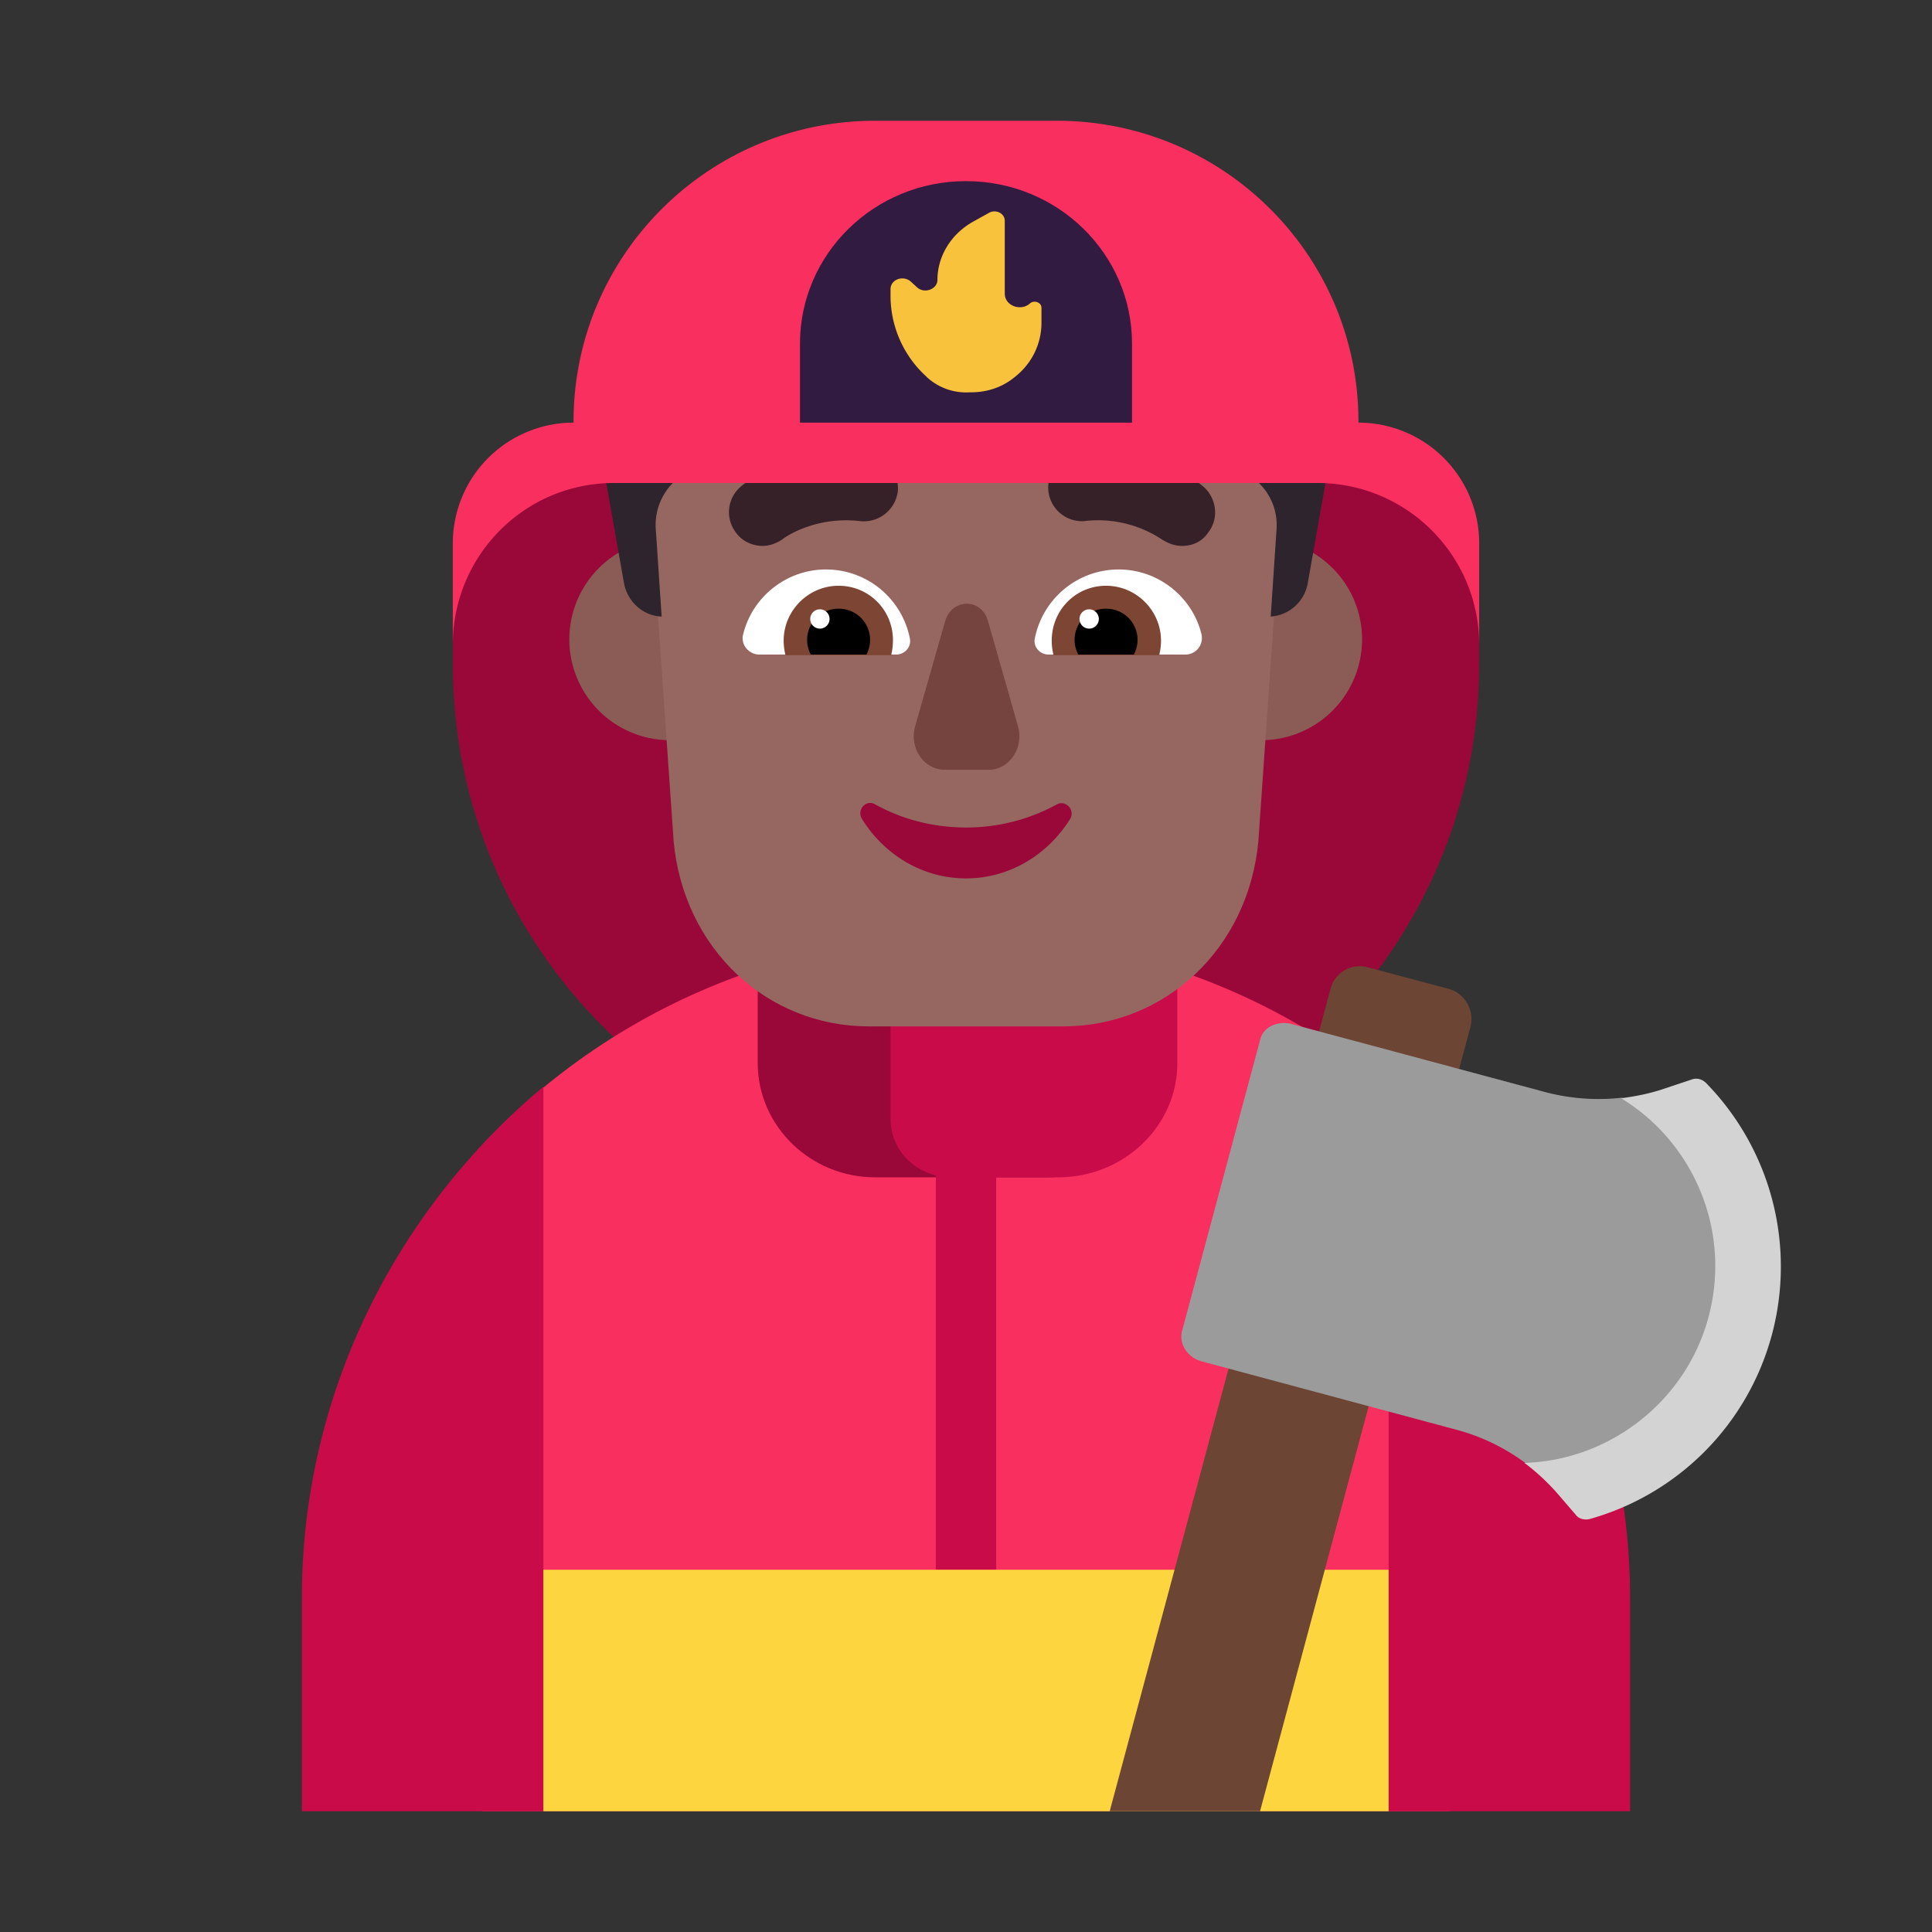 <svg width="32" height="32" fill="none" xmlns="http://www.w3.org/2000/svg"><rect width="100%" height="100%" fill="#333333" stroke="none"/><path d="M23.5 8H8.65c-.39.32-.77.64-1.15.96V11c0 4.69 3.81 8.5 8.5 8.5 4.69 0 8.5-3.81 8.5-8.5V9.31c-.35-.42-.68-.86-1-1.31Z" fill="#990838"/><path d="M16.005 15.5a10.98 10.98 0 0 0-8.05 3.5c-.82.878-.955 3-.955 3s-1 2.396-1 4v3l2 1h16l2-1v-3c0-1.604-1-4-1-4s-.16-2.163-1-3.053a10.962 10.962 0 0 0-7.995-3.447Z" fill="#F92F60"/><path d="M17.358 19.5h-2.865c-1.07 0-1.943-.851-1.943-1.893V16h6.75v1.607c0 1.052-.873 1.893-1.942 1.893Z" fill="#990838"/><path d="M14.75 16v2.537c0 .45.317.824.75.932V26h1v-6.5h1.028c1.086 0 1.972-.849 1.972-1.888V16h-4.75ZM9 18c-2.43 2.03-4.01 5.09-4 8.5V30h4V18ZM23 18v12h4v-3.5c0-3.41-1.55-6.48-4-8.5Z" fill="#CA0B4A"/><path d="M23 26H9v4h14v-4Z" fill="#FCD53F"/><path d="M12.77 10.59a1.67 1.67 0 1 1-3.34 0 1.67 1.67 0 0 1 3.34 0ZM22.56 10.59a1.67 1.67 0 1 1-3.34 0 1.67 1.67 0 0 1 3.34 0Z" fill="#8B5C56"/><path d="M15.555 3c-2.787 0-4.99 2.407-4.793 5.247l.396 5.691C11.326 15.721 12.709 17 14.389 17h3.222c1.68 0 3.063-1.28 3.231-3.062l.396-5.69C21.435 5.417 19.232 3 16.445 3h-.89Z" fill="#966661"/><path d="M12.31 10.502c.15-.61.71-1.07 1.37-1.07.69 0 1.26.49 1.39 1.14.03.14-.08.27-.23.27h-2.26c-.18 0-.32-.17-.27-.34ZM19.9 10.502c-.15-.61-.71-1.07-1.37-1.07-.69 0-1.26.49-1.39 1.14-.03.14.08.27.23.27h2.26c.18 0 .31-.16.27-.34Z" fill="#fff"/><path d="M12.98 10.612c0-.5.41-.91.91-.91s.9.4.9.9c0 .09-.01.17-.03.25h-1.75a.986.986 0 0 1-.03-.24ZM19.23 10.612c0-.5-.41-.91-.91-.91s-.9.4-.9.91c0 .08.01.16.03.24h1.75c.02-.08.03-.16.03-.24Z" fill="#7D4533"/><path d="M13.89 10.082a.516.516 0 0 1 .46.76h-.92a.516.516 0 0 1 .46-.76ZM18.32 10.082a.516.516 0 0 0-.46.76h.92a.516.516 0 0 0-.46-.76Z" fill="#000"/><path d="M13.74 10.252a.16.16 0 1 1-.32 0 .16.16 0 0 1 .32 0ZM18.2 10.252a.16.16 0 1 1-.32 0 .16.16 0 0 1 .32 0Z" fill="#fff"/><path d="m21.183 4.392-.418-.21a3.086 3.086 0 0 1-.798-.59l-.817-.84a2.212 2.212 0 0 0-2.335-.55c-.525.19-1.109.19-1.634 0-.71-.37-1.576-.22-2.15.36l-.992 1.02c-.234.24-.506.44-.808.6l-.408.21a2.015 2.015 0 0 0-1.041 2.14l.554 3.13c.059.31.321.54.623.55l-.098-1.46a.987.987 0 0 1 .312-.78l.185-.17c.253-.23.389-.56.389-.9v-.88c0-.25.165-.47.399-.53.632-.16 1.984-.44 3.852-.44 1.868 0 3.22.28 3.852.44.234.06.4.28.4.53v.88c0 .34.145.67.388.9l.195.18c.214.2.33.48.311.78l-.097 1.45a.668.668 0 0 0 .613-.55l.554-3.13a1.982 1.982 0 0 0-1.031-2.14Z" fill="#2D242D"/><path d="M19.24 8.932c.11.07.22.11.34.11.17 0 .33-.07.43-.22.19-.24.14-.59-.1-.78-.03-.03-.87-.67-2.09-.52a.56.56 0 0 0 .13 1.11 1.917 1.917 0 0 1 1.29.3ZM12.19 8.822c.1.14.27.22.44.22.11 0 .23-.04.33-.11.02-.02.53-.39 1.29-.3.31.03.58-.19.62-.49a.568.568 0 0 0-.49-.62c-1.21-.14-2.06.49-2.09.52-.24.19-.29.53-.1.78Z" fill="#372128"/><path d="m15.654 10.29-.496 1.738c-.103.356.14.722.487.722h.73c.345 0 .589-.366.486-.722l-.496-1.738c-.103-.387-.599-.387-.71 0Z" fill="#75443E"/><path d="M16 13.706c-.55 0-1.07-.14-1.508-.385-.153-.085-.306.096-.214.246.367.587.999.982 1.722.982.724 0 1.356-.395 1.723-.982.092-.15-.071-.32-.214-.246a3.118 3.118 0 0 1-1.509.385Z" fill="#990838"/><path d="M22.5 7v-.02C22.5 4.23 20.263 2 17.505 2h-3.01C11.737 2 9.5 4.23 9.5 6.98V7a2 2 0 0 0-2 2v1.68C7.5 9.2 8.69 8 10.17 8h11.65c1.48 0 2.68 1.2 2.68 2.68V9a2 2 0 0 0-2-2Z" fill="#F92F60"/><path d="M18.75 7h-5.5V5.694C13.25 4.205 14.48 3 16 3s2.75 1.205 2.75 2.694V7Z" fill="#321B41"/><path d="M15.347 6.24a1.807 1.807 0 0 1-.597-1.328V4.79c0-.165.214-.237.338-.124l.101.093c.124.113.338.03.338-.124 0-.39.225-.762.597-.967l.259-.144c.113-.062.259.01.259.133v1.205c0 .206.27.298.417.164.067-.061.191-.02.191.072v.247c0 .35-.158.68-.45.906-.203.165-.45.247-.721.247h-.023a.957.957 0 0 1-.71-.257Z" fill="#F9C23C"/><path d="m24 16.38-1.35-.36a.5.5 0 0 0-.61.35L18.38 30h2.49l3.49-13.01a.52.52 0 0 0-.36-.61Z" fill="#6D4534"/><path d="m21.39 16.96 4.21 1.13c.41.107.837.139 1.255.092L28 18.5v-.41l1 1.41c.24 1.07-.09.96-.5 2.5-.41 1.54-.953 2.432-1.751 2.862-.08.02-.369.07-.419 0L26 24.5c-.153-.177-.534-.116-.718-.255a3.372 3.372 0 0 0-1.162-.565l-4.21-1.13c-.24-.06-.39-.29-.33-.51l1.29-4.81c.04-.21.28-.33.52-.27Z" fill="#9B9B9B"/><path d="M28.3 21.81c.38-1.43-.25-2.89-1.45-3.62.24-.03.49-.08.72-.16l.45-.15c.08-.03.17-.01.24.06a4.353 4.353 0 0 1 1.09 4.16 4.338 4.338 0 0 1-3.02 3.06c-.08.02-.18 0-.23-.07l-.31-.36a3.64 3.64 0 0 0-.54-.5c1.39-.04 2.67-1 3.05-2.42Z" fill="#D3D3D3"/></svg>